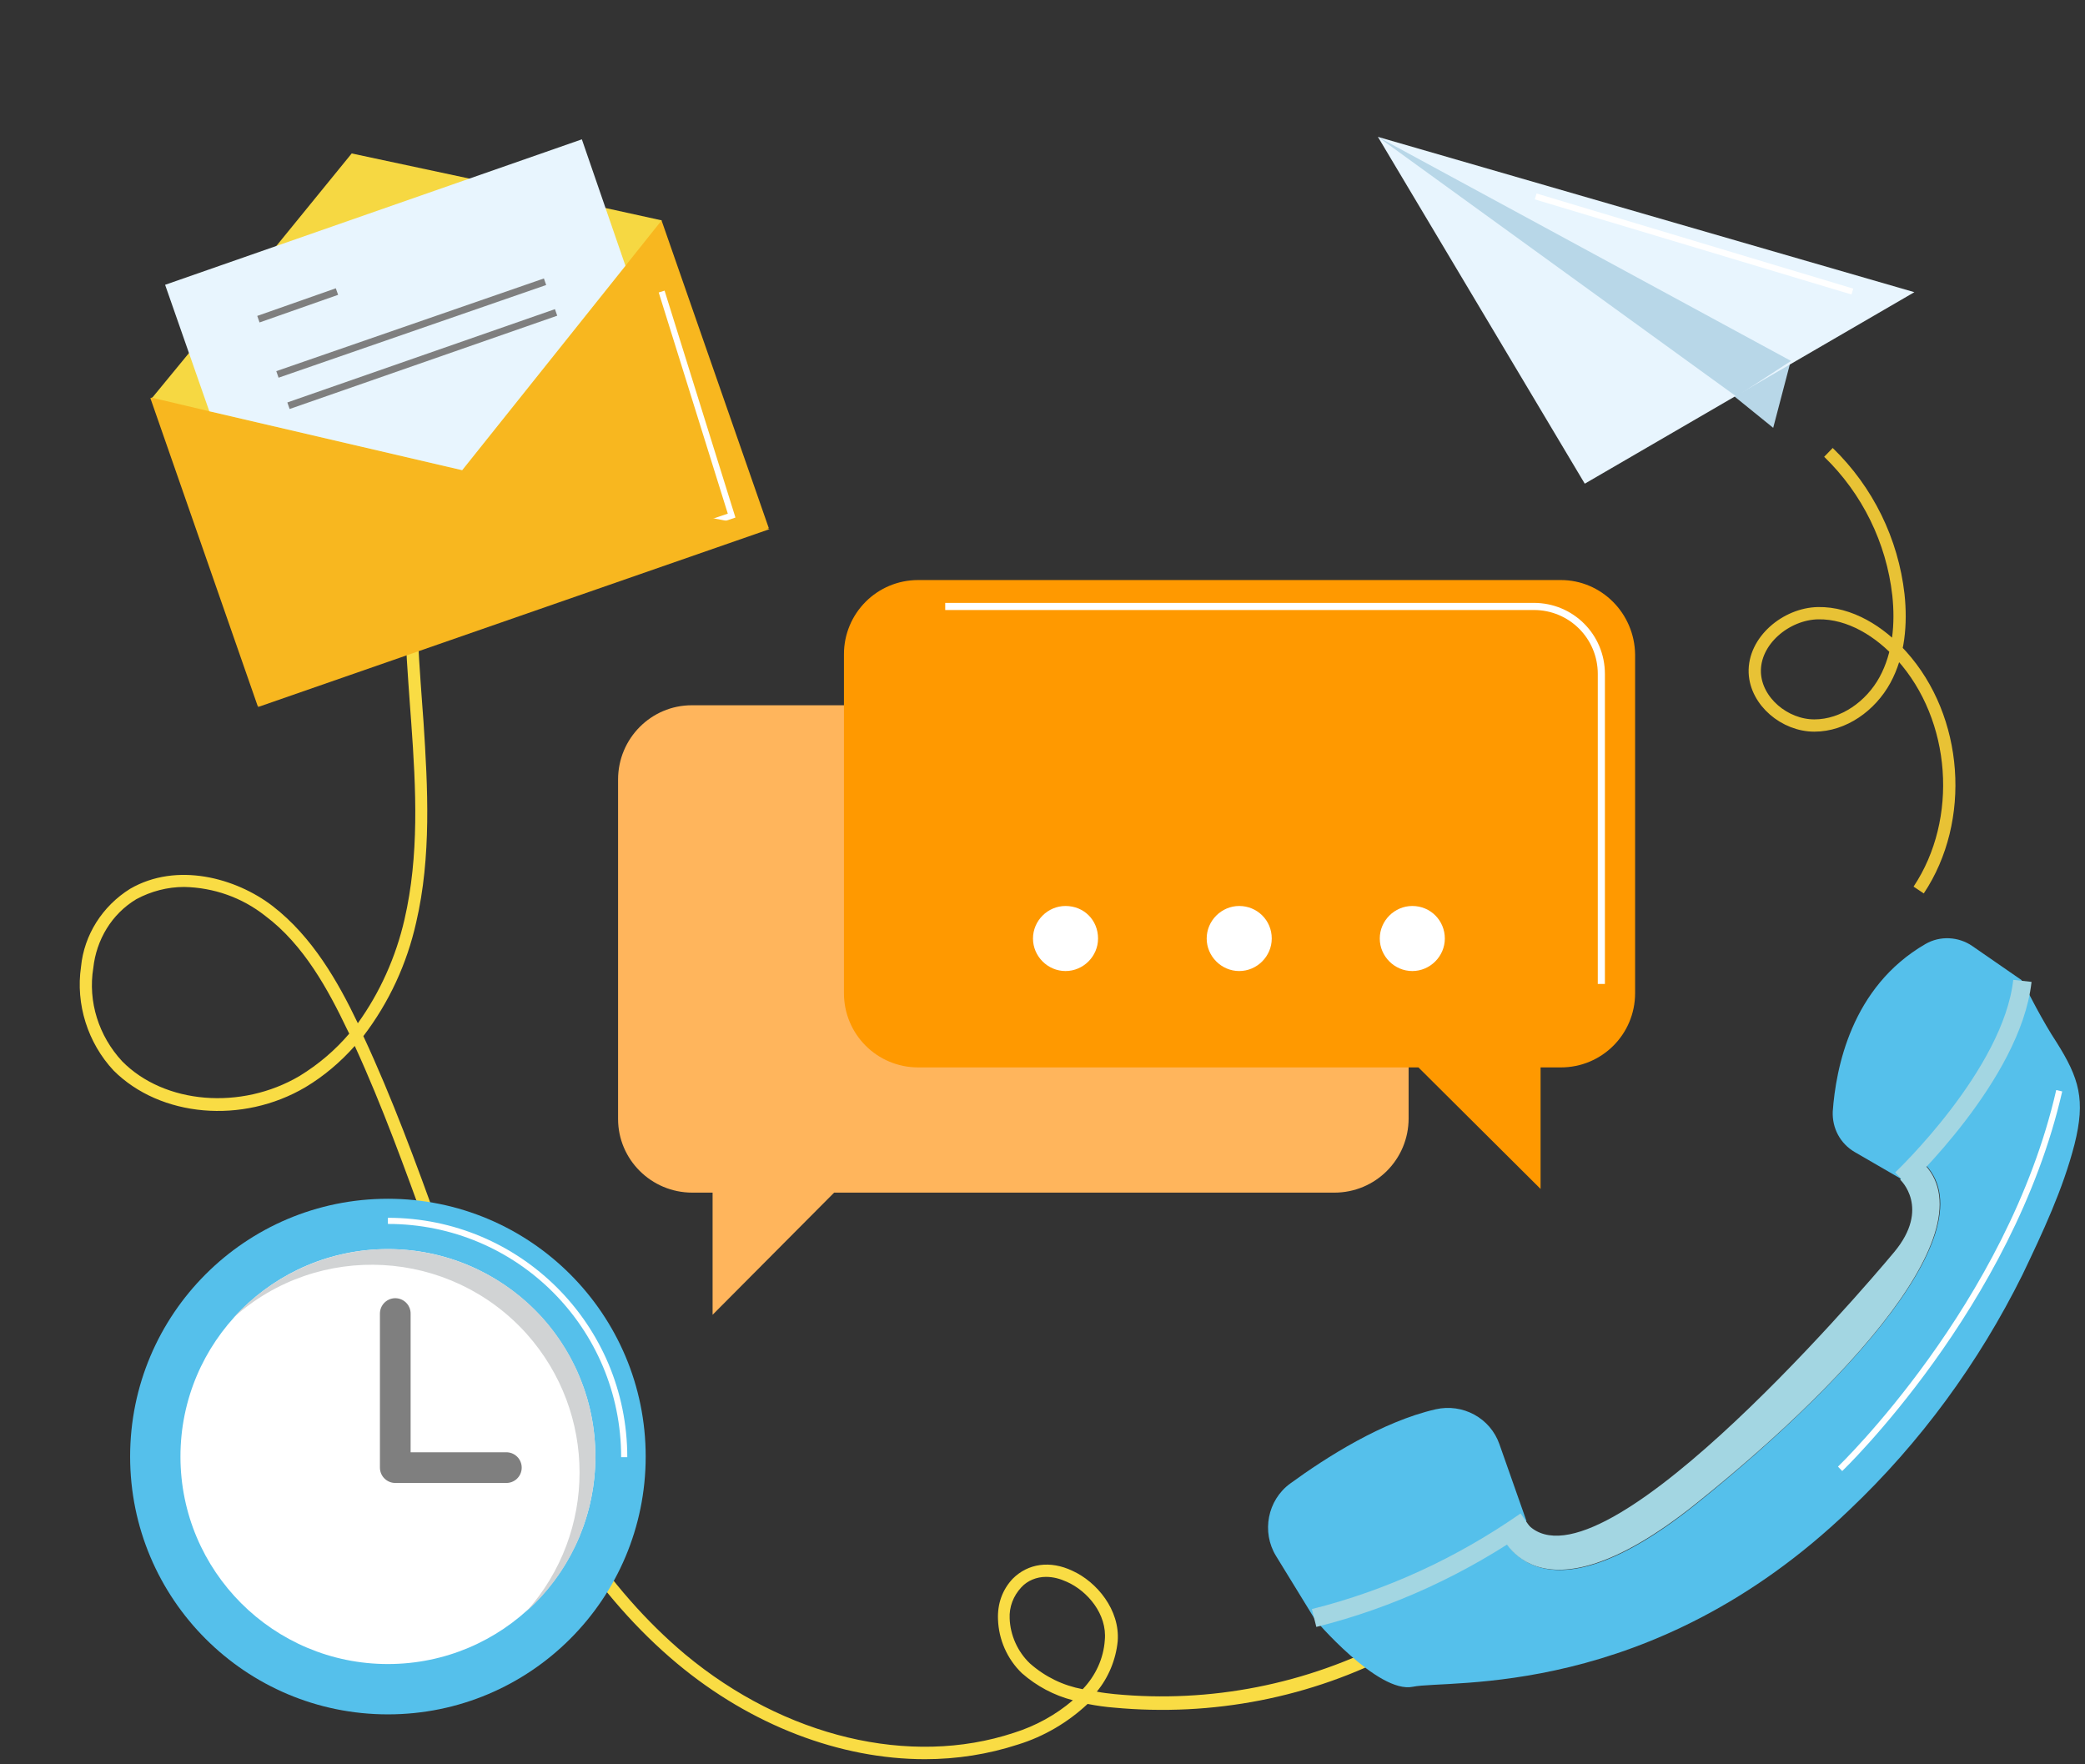 <?xml version="1.0" encoding="utf-8"?>
<!-- Generator: Adobe Illustrator 24.0.3, SVG Export Plug-In . SVG Version: 6.00 Build 0)  -->
<svg version="1.1" id="OBJECTS" xmlns="http://www.w3.org/2000/svg" xmlns:xlink="http://www.w3.org/1999/xlink" x="0px" y="0px"
	 viewBox="0 0 339.7 287.4" style="enable-background:new 0 0 339.7 287.4;" xml:space="preserve">
<rect x="0" y="0" width="339.7" height="287.4" fill="#333333" stroke="none"/>
<style type="text/css">
	.st0{fill:#F9DC44;}
	.st1{display:none;fill:#FFC800;}
	.st2{display:none;fill:#FF9900;}
	.st3{fill:#FFB55C;}
	.st4{fill:#FF9900;}
	.st5{fill:none;stroke:#FFFFFF;stroke-width:1.16;stroke-miterlimit:10;}
	.st6{fill:#FFFFFF;}
	.st7{fill:#B8D7E8;}
	.st8{fill:#E8F5FE;}
	.st9{fill:none;stroke:#FFFFFF;stroke-miterlimit:10;}
	.st10{fill:#F8B71F;}
	.st11{fill:#F6D842;}
	.st12{fill:none;stroke:#7F7F7F;stroke-width:1.13;stroke-miterlimit:10;}
	.st13{fill:#55C0EB;}
	.st14{fill:#A3D6E2;}
	.st15{fill:#D81313;}
	.st16{fill:none;stroke:#A3D6E2;stroke-width:3;stroke-miterlimit:10;}
	.st17{fill:none;stroke:#E8C235;stroke-width:2;stroke-miterlimit:10;}
	.st18{fill:#D1D3D4;}
	.st19{fill:none;stroke:#7F7F7F;stroke-width:5;stroke-linecap:round;stroke-linejoin:round;}
</style>
<path class="st0" d="M226.8,267.1c-13.9,7.3-29.6,10.4-45.2,8.9c-0.9-0.1-1.9-0.2-2.9-0.4c1.9-2.3,3.1-5.2,3.4-8.2
	c0.4-5.1-3.4-9.7-7.4-11.5c-3.6-1.7-7.2-1.2-9.7,1.3c-1.7,1.8-2.5,4.1-2.4,6.6c0.1,3.3,1.5,6.5,3.9,8.8c2.4,2.1,5.2,3.6,8.3,4.4
	c-2.8,2.4-6.1,4.2-9.6,5.3c-16.9,5.6-37.4,0.7-53.6-12.8c-12.6-10.6-22.7-25.8-31.8-47.9c-3-7.2-5.7-14.6-8.3-21.8
	c-3.7-10.3-7.6-20.9-12.3-31c4.2-5.5,7.1-11.8,8.6-18.5c2.5-10.7,1.9-22,1.2-32.7l-0.2-2.7c-0.7-9.7-1.5-19.8-0.1-29.5
	c0.4-2.5,0.9-4.9,1.5-7.4h-2.1c-0.6,2.3-1.1,4.7-1.4,7.1c-1.4,9.9-0.6,20.1,0.1,29.9l0.2,2.7c0.8,11,1.3,21.7-1.1,32.1
	c-1.4,6.1-4,11.9-7.6,16.9c-3.2-6.7-7.4-14.1-13.9-19.1c-6-4.6-15.6-7.2-23.2-2.8c-4.5,2.8-7.5,7.5-8,12.7
	c-0.9,6.1,1.1,12.4,5.3,16.9c7.6,7.6,21,8.8,31.3,2.7c3-1.8,5.7-4.1,8-6.7c4.5,9.8,8.2,20.1,11.8,30c2.6,7.2,5.3,14.7,8.3,21.9
	c9.2,22.4,19.5,37.9,32.4,48.7c12.1,10.1,26.6,15.6,40.4,15.6c5.2,0,10.3-0.8,15.2-2.4c4.2-1.3,8.1-3.6,11.3-6.6
	c1.5,0.3,3,0.5,4.3,0.6c16,1.5,32.1-1.6,46.3-9.1L226.8,267.1z M48.8,175.3c-9.5,5.6-22,4.6-28.9-2.4c-3.8-4.1-5.6-9.7-4.7-15.2
	c0.5-4.6,3-8.8,7-11.2c2.4-1.3,5.1-2,7.8-2c4.8,0.1,9.4,1.7,13.2,4.7c6.3,4.7,10.3,12.1,13.4,18.6l0.3,0.6
	C54.6,171.1,51.9,173.4,48.8,175.3L48.8,175.3z M176.4,275.2c-3.2-0.6-6.1-2-8.6-4.2c-2-1.9-3.2-4.6-3.3-7.3
	c-0.1-1.9,0.6-3.7,1.9-5.1c1-1.1,2.5-1.7,4-1.7c1.2,0,2.3,0.3,3.4,0.8c3.4,1.5,6.6,5.3,6.2,9.5C179.8,270.2,178.5,273,176.4,275.2
	L176.4,275.2z"/>
<title>2771233</title>
<path class="st1" d="M323.4,138.3c13.2,38.6-6.7,81.2-42.3,104.9c-37,24.7-83,25.8-126.5,22c-3.7-0.3-7.4-0.7-11.1-1.1
	c-27.4-2.9-55.5-9.3-79-23.4C39.7,225.8,9.4,197,9,167.4c-0.3-23.3,5-48,29.1-59.4c13-6.1,27.9-6.4,41.3-11.1
	c12.7-4.5,22-14.4,28.6-25.2c7.8-12.7,12.8-26.8,21.7-38.8c20.9-28.3,62.2-40.8,96.5-27.7c17.4,6.6,31,19.4,40,34.7
	c9.9,16.8,12.2,37,24.8,52.4C303,107.1,317.2,120.2,323.4,138.3z"/>
<path class="st2" d="M159.3,243c-5.8-3.5-11.3-7.6-16.9-11.8c-10.5-7.8-20.5-14-33.8-16.7c-13.5-2.8-27.7-3.1-40.6-8.4
	c-17.5-7.2-29.7-23.2-35.2-40.4s-5.1-35.6-3-53.4c-14,13.8-21.9,32.9-21.3,52c1,33,27.8,59.7,55.8,76.6c23.5,14.1,51.6,20.5,79,23.4
	c3.7,0.4,7.4,0.8,11.1,1.1c31.7,2.8,65.4,3.3,95.7-7.1c-6.4,2.2-16.1-0.4-22.7-1c-15.9-1.5-32-1.3-47.6-5.2
	C172.7,250,165.7,247,159.3,243z"/>
<path class="st1" d="M281.1,243.2c-9.1,6-18.9,10.8-29.2,14.3c-31.2,4.8-62.1-3-86.7-22.6c-15-12.2-24-31-43-36.7
	c-23-6.6-49,0.9-68-13.2c-22.7-17.7-28.6-46-23.6-72.8c2.4-1.7,4.9-3.1,7.5-4.3C51,102,65.9,101.7,79.3,97
	c12.7-4.5,22-14.4,28.6-25.2c5.6-9,9.7-18.8,14.9-28.1c2-3.7,4.3-7.3,6.8-10.7c20.9-28.3,62.2-40.8,96.5-27.7
	c12.4,4.8,23.4,12.7,31.8,23c3.1,3.7,5.8,7.6,8.2,11.7c9.9,16.8,12.2,37,24.8,52.4c12.1,14.8,26.3,27.9,32.5,46
	C336.6,176.9,316.7,219.5,281.1,243.2z"/>
<path class="st2" d="M257.9,28.2c-5.5,5.8-13.4,8.6-21.2,7.7c-4.8,5.6-13.3,6.2-18.8,1.4c-3.2-2.7-4.9-6.8-4.6-11
	c-0.6,11.1-10.9,20.8-22,20.6c-10.8-0.2-20.5-9.6-21.3-20.3c0,4.8-3.9,8.7-8.7,8.7c-2.4,0-4.7-1-6.3-2.7c-2,9-9.8,15.6-19,16
	c-4.8,0-9.5-1.7-13.2-4.9c2-3.7,4.3-7.3,6.8-10.7C150.5,4.7,191.8-7.8,226,5.2C238.4,10,249.4,17.9,257.9,28.2z"/>
<path class="st1" d="M203.8,12.4c-0.3-1.1-2-0.6-1.7,0.5c0.9,3.7-1,8-4.9,9.2c-3.5,1-7.1-0.5-8.9-3.6c-0.2-0.4-0.7-0.5-1.1-0.3
	c-0.2,0.1-0.4,0.4-0.4,0.7c-0.5,6.9-6.5,12.1-13.5,11.6c-1.1-0.1-2.3-0.3-3.3-0.7c-2.7-0.9-4.2-2.7-6.4-4.3
	c-0.1-0.2-0.4-0.2-0.6-0.1s-0.2,0.4-0.1,0.6l0,0c2.2,5.1,10.2,6.8,15,5.5c4.9-1.5,8.7-5.5,10-10.5c2.6,2.9,6.6,4,10.3,2.6
	C202.7,21.8,204.8,16.8,203.8,12.4z"/>
<path class="st2" d="M297.6,221.4c-4.1,7.1-7,13.2-13.9,18.4c-5.9,4.5-12.5,7.8-18.4,12.1c-11.8,8.4-25.2,14.4-39.4,17.5
	c-8.1,1.9-13-4.4-8.4-11c4.4-6.3,11.5-10.1,15.3-16.9c7.5-13.5-2.2-31.4,3.9-45.7c1.4-3.2,4.4-6.4,7.8-5.5c4.1,1.1,4.4,6.9,3.6,11.1
	c-1,5.4,0.7,15.1,8.4,11.6c14.1-6.4,7-31.3,4.2-41.5c-1.9-6.9-1.2-13.1-1.7-20.1c-0.2-3.6,0.7-7.8,4.1-9s6.7,1.4,8.1,4.5
	s1.4,6.6,1.9,10c0.1,1.5,0.6,2.9,1.5,4.1c0.9,1.2,2.6,1.6,4,0.9c1.2-0.8,1.4-2.5,1.4-4c0.4-8.2-0.1-16.4-1.5-24.4
	c-1.5-7.9-4.8-17.2-4.8-25.2c-0.8-4.2-1.4-9.2,1.6-12.3c3.7-3.9,10.8-2,13.9,2.4s3.5,10.1,3.6,15.5c0.5,13,2.4,26.6,1.6,39.4
	c-0.2,1,0,2.1,0.5,3c1.2,1.7,4.2,1,5.3-0.8s1-4.1,1.1-6.2s0.5-4.5,2.3-5.6c2.1-1.4,5.2-0.2,6.7,1.9s1.6,4.9,1.5,7.4
	c-0.5,12.1-3.9,25.6-13,34c-5.1,4.7-11,8.2-15.4,13.7c-4.7,5.8-5.4,12.1-6.9,19.2c2.3,1.8,5.9,0.7,8-1.3s3.6-4.8,5.7-6.8
	s5.6-3.2,8-1.5c1.6,1.4,2.3,3.5,1.9,5.6C299.5,217.8,298.7,219.7,297.6,221.4z"/>
<path class="st1" d="M302.5,158.7c-2.6,3-4.4,6.6-6.5,10l-7,11.3c-3.2,5.2-6.6,10.4-9.8,15.6c6.4-17.4,9.7-35.7,9.9-54.2
	c0.1-16.6-2-33.7-7.6-49.4c-0.1-0.2-0.3-0.4-0.6-0.3s-0.4,0.3-0.3,0.6c3.8,14.4,6.5,28.9,6.8,43.8c0.3,14.5-1.3,29-4.9,43.1
	c-1.9,7.6-4.4,15.1-7.5,22.3c-3-15.2-6.6-30.4-9.9-45.6c-0.1-0.6-1.1-0.4-1,0.3c3.2,16,6.1,32,9.8,47.9c-6.6,14.9-15.5,28.7-26.3,41
	c-0.1-12.5-2-25.4-6.4-37c-0.2-0.6-1.1-0.4-0.9,0.2c3.5,12.8,5.7,25.4,5.6,38.6l-1.1,1.2c-4.3,4.6-8.9,9-13.8,13
	c-14.1,1.5-28.4,0.8-42.4-1.9c-9.8-1.9-19.4-4.8-28.6-8.7c-9.3-3.9-18.1-8.9-27.5-12.5c-18.8-7.1-39.5-5.7-58.3-12.9
	c-16.9-6.4-31.3-17.9-41.4-32.9c-11.9-17.9-16.4-40-13.6-61.2c0.1-0.6-1-0.8-1.1-0.1c-6.4,37.1,13.3,74.8,46.5,92
	c8.3,4.2,17.1,7.1,26.3,8.6c10.6,1.9,21.4,2.7,31.9,5.4c10.7,2.7,20.4,7.9,30.4,12.6c9.1,4.3,18.6,7.7,28.4,10.2
	c15.3,3.7,31,5,46.7,3.7c-4.6,3.6-9.3,7.1-14.2,10.4c-0.1-0.4-0.5-0.6-0.9-0.5c-0.1,0-0.2,0.1-0.3,0.2c-0.7,0.9-1.5,1.7-2.1,2.6
	s0.1,2.1,1.2,1.5c7.2-4.2,14-9.1,20.3-14.6c5.8-0.6,11.6-1.6,17.2-3c1.1-0.3,0.7-2-0.5-1.8c-4.7,1.1-9.5,1.9-14.2,2.5
	c2.7-2.4,5.3-4.9,7.8-7.5c1.1-1.1,2.2-2.3,3.3-3.4c0,0.5,0.4,0.8,0.9,0.8c0.1,0,0.1,0,0.2,0l16.8-7l8.2-3.4c2.6-1.1,5.5-2,7.8-3.5
	c0.3-0.2,0.4-0.6,0.2-1c-0.2-0.2-0.4-0.3-0.7-0.3c-2.8,0.7-5.6,2.1-8.2,3.2l-8.2,3.4l-15.3,6.4c0-0.2,0-0.4,0-0.6
	c7.1-7.9,13.5-16.5,18.9-25.6c4-6.7,7.5-13.8,10.5-21c4.5-6.6,8.6-13.5,12.8-20.3l6.8-10.8c2.2-3.6,4.9-7.1,6.6-10.9
	C303.4,158.9,302.9,158.3,302.5,158.7z"/>
<path class="st1" d="M158.5,264.8c-14.9-8.1-30.6-14.7-46.9-19.5c-8.1-2.4-16.3-4.4-24.6-6.1c-8.3-1.6-16.8-3.1-25.2-3.3
	c-0.4,0-0.5,0.6-0.1,0.7c8.3,1.5,16.7,2.4,25,4.1c8.1,1.6,16.2,3.7,24.1,6.1c16.2,5,31.9,11.5,47,19.4
	C158.6,266.7,159.4,265.3,158.5,264.8z"/>
<path class="st3" d="M229.5,127v55.2c0,6.7-5.4,12.1-12.1,12.1h-81.5l-19.8,19.9v-19.9h-3.3c-6.7,0-12.1-5.4-12.1-12l0,0V127
	c0-6.7,5.4-12.1,12-12.1l0,0h104.7C224.1,114.9,229.5,120.3,229.5,127L229.5,127z"/>
<path class="st4" d="M254.3,94.5H149.6c-6.7,0-12.1,5.4-12.1,12.1l0,0v55.2c0,6.7,5.4,12.1,12.1,12.1l0,0h81.5l19.9,19.8v-19.8h3.3
	c6.7,0,12.1-5.4,12.1-12.1l0,0v-55.2C266.3,99.9,260.9,94.5,254.3,94.5L254.3,94.5z"/>
<path class="st5" d="M260.9,160.3v-50.5c0-6.1-4.9-11-11-11c0,0,0,0-0.1,0H154"/>
<path class="st6" d="M178.9,152.9c0,2.9-2.4,5.3-5.3,5.3c-2.9,0-5.3-2.4-5.3-5.3c0-2.9,2.4-5.3,5.3-5.3
	C176.6,147.6,178.9,149.9,178.9,152.9L178.9,152.9z"/>
<path class="st6" d="M207.2,152.9c0,2.9-2.4,5.3-5.3,5.3s-5.3-2.4-5.3-5.3s2.4-5.3,5.3-5.3l0,0C204.8,147.6,207.2,149.9,207.2,152.9
	L207.2,152.9z"/>
<path class="st6" d="M235.4,152.9c0,2.9-2.4,5.3-5.3,5.3s-5.3-2.4-5.3-5.3s2.4-5.3,5.3-5.3l0,0C233.1,147.6,235.4,150,235.4,152.9
	L235.4,152.9z"/>
<polygon class="st7" points="276.8,59.9 288.9,69.7 293.7,51.4 "/>
<polygon class="st8" points="311.9,47.6 258.2,78.8 224.5,22.3 "/>
<line class="st9" x1="301.8" y1="47.5" x2="250.2" y2="32"/>
<polygon class="st7" points="282.9,64.6 224.5,22.3 291.8,58.8 "/>
<rect x="30.8" y="48.9" transform="matrix(0.944 -0.329 0.329 0.944 -20.664 28.833)" class="st10" width="88.2" height="53.2"/>
<polyline class="st9" points="90.6,93.7 119.2,84 107.8,47.5 "/>
<polygon class="st10" points="125.4,86.2 75.3,76.6 42,115.2 "/>
<polygon class="st11" points="107.8,35.9 101.9,43.3 75.3,76.6 34.1,67 24.8,64.8 30.8,57.5 45,40.1 57.3,25 76.5,29.1 98.7,33.9 
	"/>
<polygon class="st8" points="94.8,22.7 101.9,43.3 75.3,76.6 34.1,67 26.9,46.4 "/>
<line class="st12" x1="42.1" y1="52" x2="54.9" y2="47.5"/>
<line class="st12" x1="45.2" y1="61" x2="88.8" y2="45.9"/>
<line class="st12" x1="47" y1="66.1" x2="90.6" y2="50.9"/>
<g>
	<path class="st13" d="M329.5,159.8c0.7,1.5,3.5,6.9,5.5,9.9c3.8,6,4.8,9.5,3,16.7c-1.9,7.4-5.2,14.4-8.5,21.3
		c-7.1,14.3-16.6,27.3-28.2,38.3c-32.3,31-65.4,27.6-71.1,28.8s-16.1-11.1-16.1-11.1c8.1-5.7,23-11.6,30.3-14.3c0,0,5.4,17,32.1-4.5
		s49.9-47.8,34.9-57C316.3,176.5,329.5,159.8,329.5,159.8z"/>
	<path class="st9" d="M299.8,239.3c0,0,27.7-26.6,35.7-61.6"/>
	<path class="st14" d="M311.3,187.9L311.3,187.9c15,9.3-8.2,35.6-34.9,57s-32.1,4.5-32.1,4.5l0,0c2.6-1,4.2-1.5,4.2-1.5
		c10.9,13.5,54.1-36.7,60.1-43.9s1-11.8,1-11.8L311.3,187.9z"/>
	<path class="st15" d="M311.3,187.9l-1.5,4.3C310.2,190.7,310.7,189.2,311.3,187.9z"/>
	<path class="st13" d="M214.1,263.6l-6.2-10.1c-2.4-3.9-1.4-9.1,2.3-11.8c5.9-4.3,15-10.1,23.7-12.1c4.4-1,8.9,1.4,10.4,5.7
		l4.4,12.5L214.1,263.6z"/>
	<path class="st13" d="M309.8,192.1l-7.6-4.4c-2.4-1.4-3.7-3.9-3.6-6.6c0.5-7,3-20.3,15.1-27.3c2.4-1.4,5.4-1.2,7.6,0.3l8.1,5.6
		c-0.3,1.5-0.9,3.5-1.8,5.8c-1.7,4.4-3.7,7.6-6.3,11.4C318.6,180.9,314.7,186.1,309.8,192.1z"/>
	<path class="st16" d="M248.6,247.8c-10.5,7.3-22.1,12.7-34.5,15.8"/>
	<path class="st16" d="M309.8,192.1c0,0,18-17,19.7-32.3"/>
</g>
<path class="st17" d="M297.9,73.7c6.4,6.2,10.4,14.4,11.4,23.2c0.5,4.7,0.1,9.7-2.2,13.9s-6.7,7.4-11.5,7.4s-9.5-3.9-9.7-8.6
	c-0.2-5.2,5.1-9.6,10.3-9.7s10.1,3,13.6,6.9c9.2,10.2,10.4,26.8,2.8,38.2"/>
<circle class="st13" cx="63.2" cy="237.3" r="42"/>
<path class="st9" d="M63.2,198.9c21.3,0,38.5,17.2,38.5,38.5l0,0"/>
<circle class="st6" cx="63.2" cy="237.3" r="33.8"/>
<path class="st18" d="M63.2,203.5c-9.6,0-18.7,4.1-25.2,11.2c13.9-12.5,35.3-11.3,47.8,2.6c11.5,12.9,11.5,32.3,0,45.2
	c13.9-12.5,15-33.9,2.6-47.8C82,207.6,72.8,203.5,63.2,203.5L63.2,203.5z"/>
<polyline class="st19" points="64.4,214 64.4,239.1 82.5,239.1 "/>
</svg>
